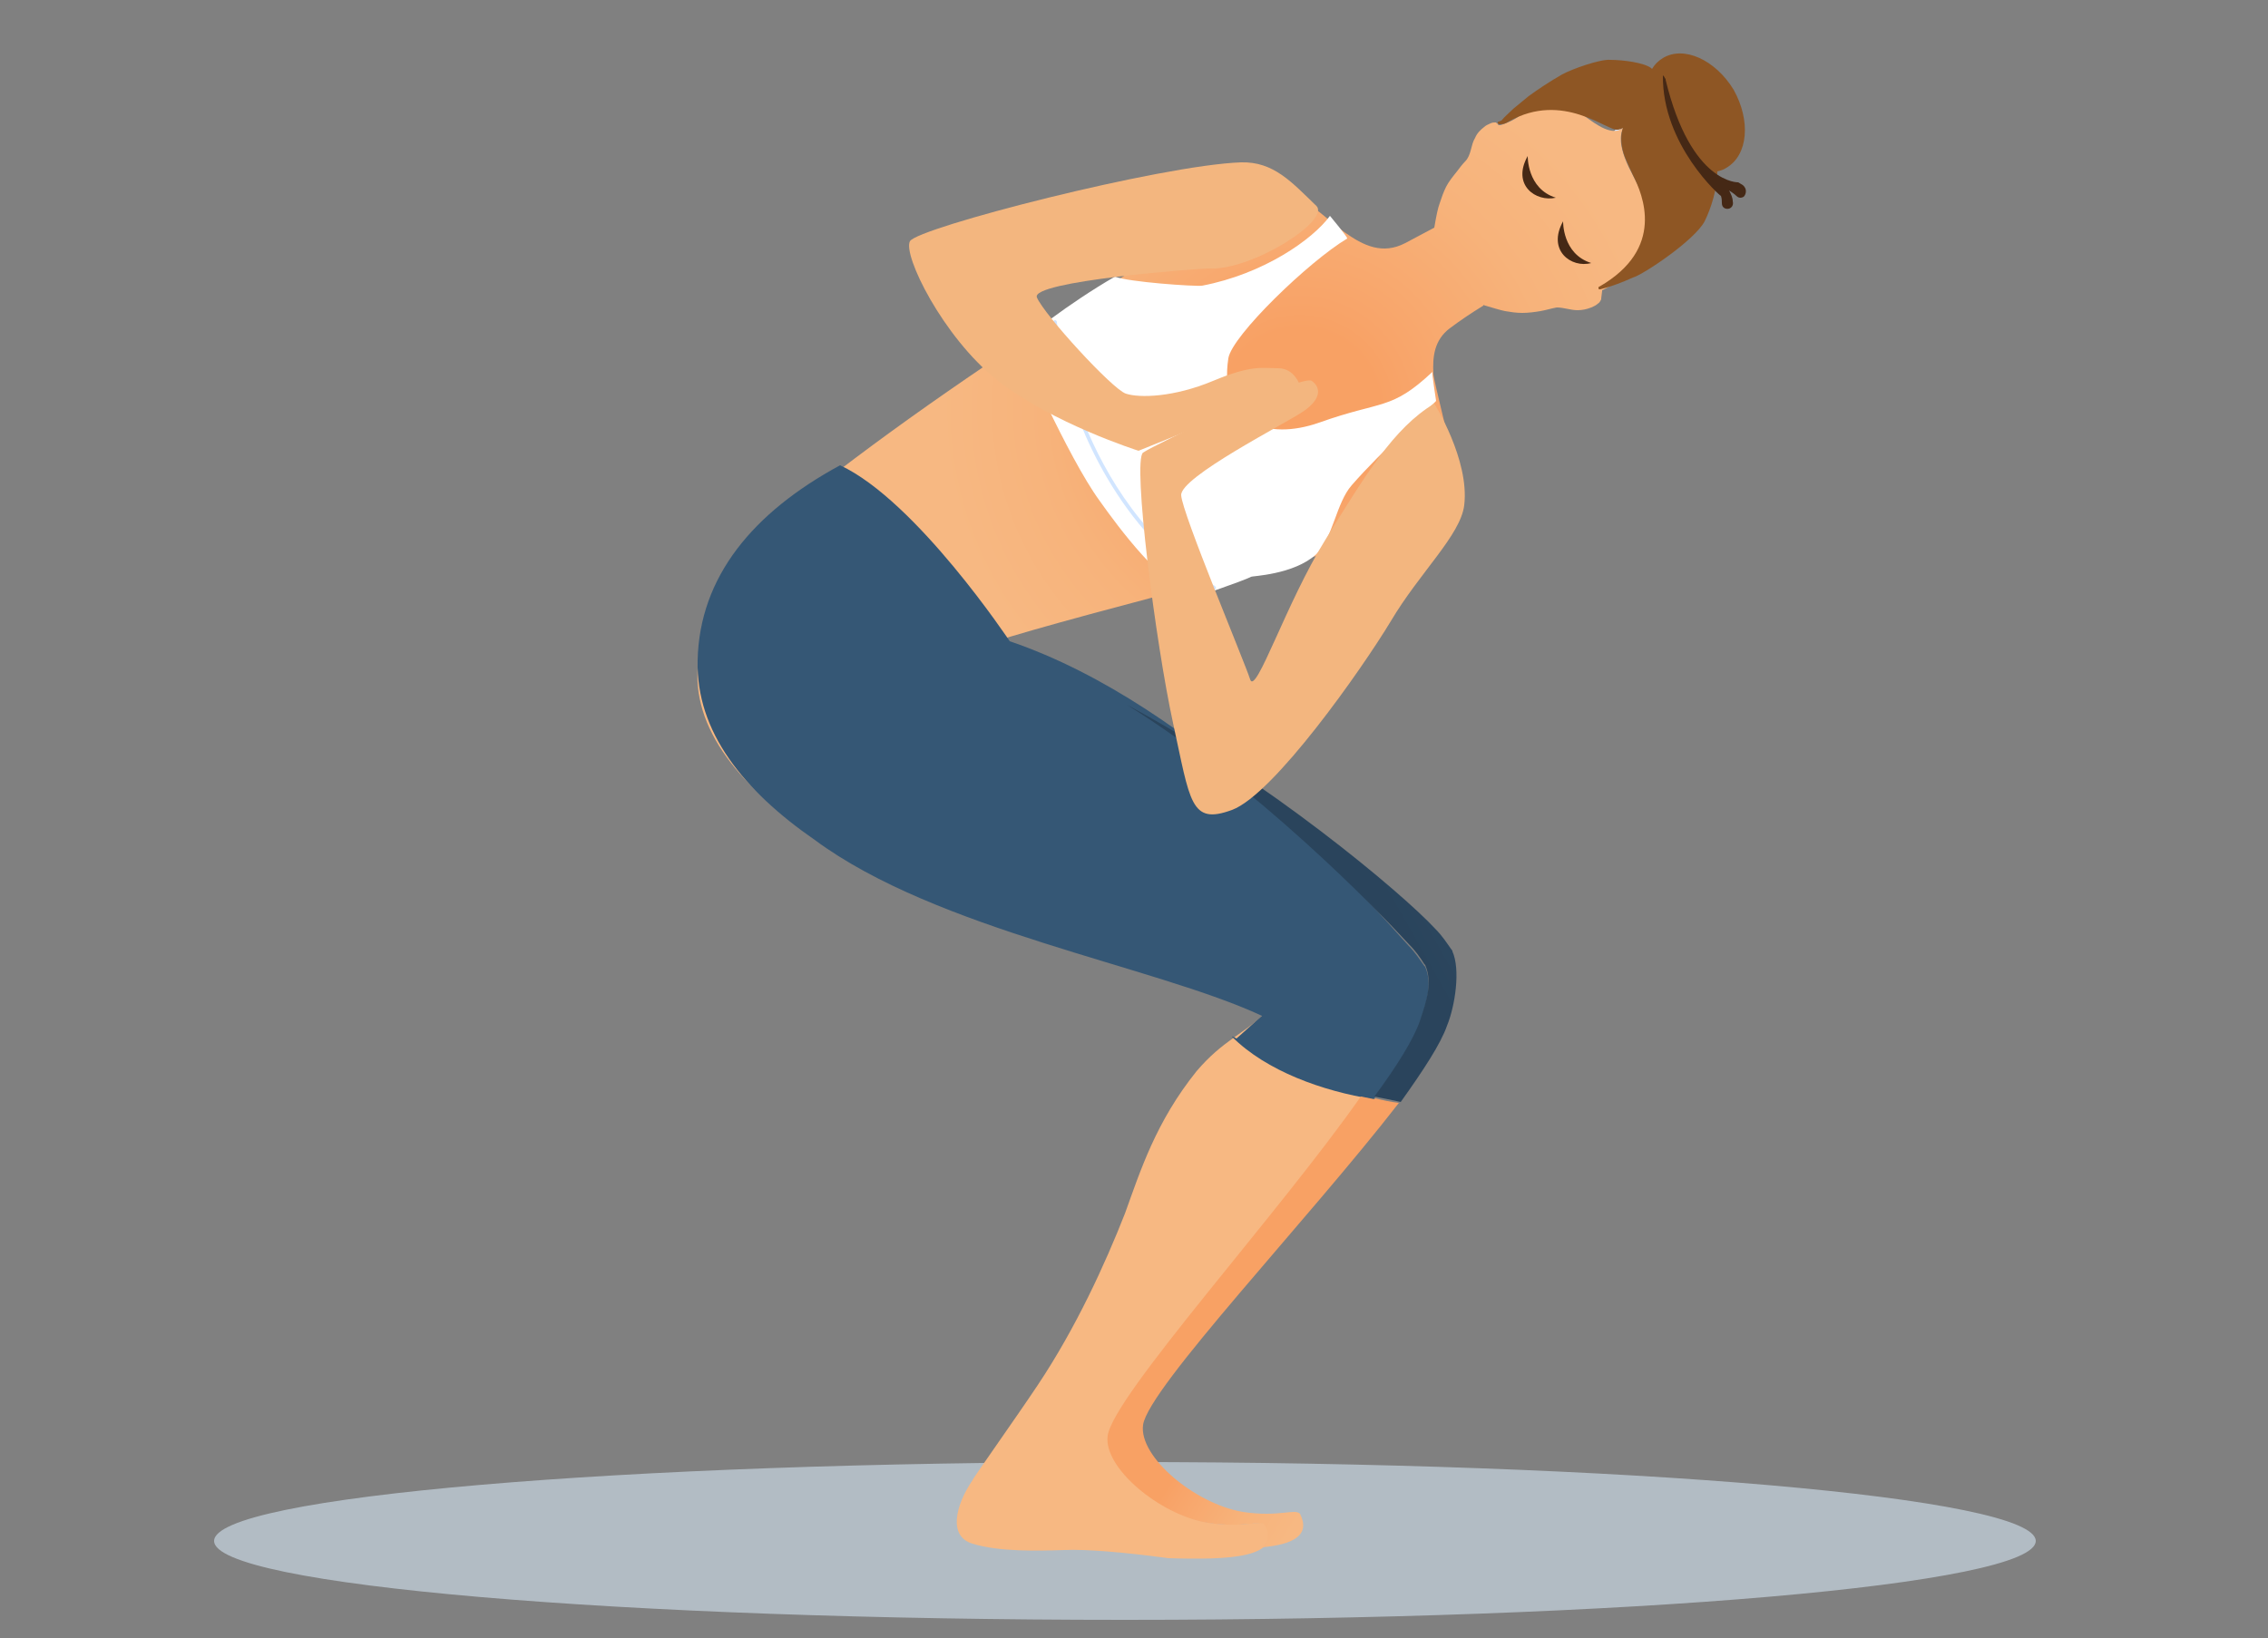 <?xml version="1.0" encoding="utf-8"?>
<!-- Generator: Adobe Illustrator 26.5.0, SVG Export Plug-In . SVG Version: 6.00 Build 0)  -->
<svg version="1.1" id="Layer_1" xmlns="http://www.w3.org/2000/svg" xmlns:xlink="http://www.w3.org/1999/xlink" x="0px" y="0px"
	 viewBox="0 0 250 180.6" style="enable-background:new 0 0 250 180.6;" xml:space="preserve">
<rect x="0" y="0" width="250" height="180.6" fill="#808080" stroke="none"/>
<style type="text/css">
	.st0{fill:#B2BCC4;}
	.st1{fill:#D1E5FF;}
	.st2{fill:url(#SVGID_1_);}
	.st3{fill:#FFFFFF;}
	.st4{fill:#8E5624;}
	.st5{fill:#452815;}
	.st6{fill:#F7B882;}
	.st7{fill:#355775;}
	.st8{fill:url(#SVGID_00000134957351869745320600000015649589536951913124_);}
	.st9{fill:url(#SVGID_00000052104577549454855950000010930547777871006117_);}
	.st10{fill:#F3B67F;}
</style>
<g>
	<g>
		<path class="st0" d="M224.4,169.9c0-4.8-44.9-8.7-100.4-8.7S23.6,165,23.6,169.9s44.9,8.7,100.4,8.7S224.4,174.7,224.4,169.9z"/>
		<g>
			<path class="st1" d="M172.8,20.8C178,14,183.4,8.3,183.5,8.2c0.1-0.1,0.2-0.1,0.3,0s0.1,0.2,0,0.3s-12.4,13-17.6,23
				c-0.1,0.1-0.2,0.1-0.3,0.1s-0.1-0.2-0.1-0.3C167.6,27.9,170.2,24.2,172.8,20.8L172.8,20.8z"/>
			
				<radialGradient id="SVGID_1_" cx="315.765" cy="-1062.343" r="39.664" gradientTransform="matrix(1 0 0 1 -172.5 1107.38)" gradientUnits="userSpaceOnUse">
				<stop  offset="0.22" style="stop-color:#F8A164"/>
				<stop  offset="0.3" style="stop-color:#F8A469"/>
				<stop  offset="0.71" style="stop-color:#F7B37B"/>
				<stop  offset="1" style="stop-color:#F7B882"/>
			</radialGradient>
			<path class="st2" d="M181,21.5c-0.5-1.4-1.4-2.7-1.9-4.1c-0.4-1.1-0.7-2.4-0.1-3.4c-1.2,1.2-3.2-0.4-4.2-1.1
				c-0.8-0.6-0.3-2.1-1.3-2.2c-1.2-0.2-2.4,0.2-3.4,0.6c-0.9,0.4-1.7,0.9-2.5,1.4c-0.4,0.3-0.9,0.6-1.4,0.8
				c-0.2,0.1-0.5,0.2-0.8,0.3c-0.1,0-0.2,0-0.2,0c-0.1,0-0.1-0.1,0-0.1l-0.2-0.1l0,0l-0.1-0.1c-0.2,0-0.4,0-0.6,0.1
				c-0.2,0.1-0.5,0.2-0.7,0.4c-0.4,0.3-0.8,0.7-1,1.2c-0.5,0.8-0.4,1.9-1.1,2.6l0,0c-0.3,0.3-0.6,0.7-0.9,1.1
				c-0.4,0.5-0.9,1.1-1.2,1.7c-0.3,0.6-0.5,1.2-0.7,1.8c-0.2,0.5-0.4,1.5-0.6,2.7c-1.1,0.6-2.1,1.1-3.2,1.7
				c-2.5,1.3-4.6,0.3-6.7-1.2c-2.6-1.9-4.2-4-7.3-4.3c-2.7-0.2-33.2,18.3-52.3,33.6c3.9,6.9,15.4,9.6,19.1,16.6
				c0.8-1,37.5-10.4,38.4-10.4c-0.3,0.2,14.5-7.3,14.1-10.4c-0.1-0.6-2.2-8.9-2.2-9.5l0,0l0,0l0,0c-0.1-1.9,0.1-3.7,1.8-5
				c1.2-0.9,2.4-1.7,3.7-2.5l0,0l0,0v-0.1h-0.1c1,0.3,2,0.6,2.5,0.7c0.6,0.1,1.2,0.2,1.9,0.2s1.4-0.1,2-0.2c0.6-0.1,1.2-0.3,1.8-0.4
				c0.8,0,1.5,0.3,2.3,0.3c0.5,0,1-0.1,1.5-0.3c0.2-0.1,0.5-0.2,0.7-0.4c0.2-0.1,0.3-0.3,0.4-0.5v-0.1l0,0l0.1-0.8c0,0,0,0,0-0.1
				c1.3-0.6,2.4-1.5,3.5-2.4c1-0.8,1.9-1.7,2.5-2.8C183.4,24.8,181.8,23.5,181,21.5L181,21.5z"/>
			<path class="st3" d="M145.1,61.1c1.8-1.7,2.2-5.7,3.9-7.6c3.1-3.6,9.4-9.3,9.3-9.3c0-0.1-0.5-3.1-0.4-3.2l0,0
				c-4.6,4.3-5.5,3.1-12.5,5.6c-5.7,2-11.1,0.1-10-7.1c0.4-2.5,8.9-10.7,13.1-13.2c0.1-0.1-1.9-2.5-1.9-2.5
				c-1.9,2.6-7.3,6.4-14.1,7.7c-0.8,0.1-8.1-0.4-9.6-1c-5.2,3-9.8,6.7-10.6,7.5c0,0,5.4,12.4,8.9,17.2c2.2,3.1,6.8,9.3,10.6,10.6
				c0.1,0,5.1-1.7,6.1-2.2C137.9,63.5,142.6,63.4,145.1,61.1L145.1,61.1z"/>
			<path class="st4" d="M187.9,24.4c0.7-1.4,1.4-3.6,1.4-5.5c0.4-0.1,0.7-0.2,1-0.4c2.4-1.4,2.7-5.2,0.8-8.6c-2-3.3-5.5-4.9-7.8-3.5
				c-0.5,0.3-0.9,0.7-1.2,1.2L182,7.5c-0.8-0.6-3.1-0.9-4.5-0.9c-1.1-0.1-4.2,1-5.3,1.6c-1.4,0.8-2.6,1.6-3.7,2.4
				c-0.5,0.4-1.1,0.9-1.7,1.4l-0.1,0.1c-0.4,0.4-0.9,0.8-1.2,1.2c-0.1,0-0.2,0.1-0.3,0.1s-0.1,0.1-0.1,0.1v0.1l0.1,0.1
				c0.1,0,0.1,0,0.2,0l0,0l0,0c0.3,0,0.6-0.1,0.9-0.3c6-3.4,10.9,1.1,12,0.9c0.2,0,0.4-0.1,0.6-0.2c-0.4,1.1-0.1,2.4,0.2,3.2
				c0.3,0.7,0.6,1.4,0.9,2c1.1,2.2,3.6,8.1-3.7,12.3c0,0-0.1,0-0.1,0.1v0.1c0,0.1,0.1,0.1,0.1,0.1l0,0h0.1c1.2-0.3,2.5-0.8,3.6-1.3
				C181.1,30.3,186.8,26.5,187.9,24.4L187.9,24.4z"/>
			<path class="st5" d="M172.3,24.4c0,0-0.1,3.6,3.1,4.6C173.2,29.6,170.5,27.6,172.3,24.4z"/>
			<path class="st1" d="M122.1,52.8c-5.1-8.6-6-17.2-6-17.3s0.1-0.2,0.2-0.2s0.2,0.1,0.2,0.2c0,0.2,2.1,19.5,17.4,29.1
				c0.1,0.1,0.2,0.2,0.1,0.3c0,0.1-0.2,0.1-0.3,0.1C128.4,61.7,124.7,57.2,122.1,52.8L122.1,52.8z"/>
			<path class="st6" d="M155.3,106.5c0,0-1.1-1.6-1.9-2.4c-4.5-4.9-23.1-25.8-41.3-32.5c-11.1,0.8-23.1,0-33.9-3.4
				c-0.5,1.4-0.9,2.9-1.2,4.5c-1.1,7.8,5.1,14.4,12.9,19.8c13.5,10,37.5,13.9,49.3,19.4c-2.1,2.1-4.4,2.8-7.3,6.2
				c-4.5,5.6-6.2,11-7.9,15.7c-2.2,5.6-5.4,12.6-9.6,18.9c-2.4,3.6-7.3,10.5-7.2,10.5c-1.9,2.8-2.7,6.2,0,7
				c2.9,0.9,7.1,0.8,10.1,0.7c2.3-0.1,6.3,0.2,11.5,0.9c6.6,0.2,12.6,0,10.8-3.7c-0.6-0.6-2.3,0.4-6.3-0.2c-5.3-0.9-11.5-6.1-11-9.6
				c0.8-5.4,29.1-35.6,32.6-45.5C155.5,110.4,156.1,108.5,155.3,106.5L155.3,106.5L155.3,106.5z"/>
			<path class="st7" d="M136.3,114.5c0,0-0.5-0.3-0.5-0.2c3.8,3.8,10,6,15.6,6.9c2.5-3.5,4.4-6.4,5.1-8.4c0.8-2.4,1.4-4.3,0.6-6.2
				l0,0l-0.1-0.1l0,0l0,0c-0.5-0.7-1-1.5-1.8-2.3c-4.7-5.2-23-26.4-43.9-33.5c0,0-10.3-15.5-18.7-19.4C83,56.5,77.1,63.6,76.9,72.8
				c-0.2,7.9,5.1,14.4,12.9,19.8c13.5,10,37.5,13.9,49.3,19.4C138.2,112.8,137.3,113.6,136.3,114.5L136.3,114.5z"/>
			
				<linearGradient id="SVGID_00000022550017736936098460000001766805640458945948_" gradientUnits="userSpaceOnUse" x1="327.913" y1="-1016.87" x2="322.065" y2="-1013.571" gradientTransform="matrix(1 0 0 1 -172.5 1107.38)">
				<stop  offset="0" style="stop-color:#355775"/>
				<stop  offset="3.000000e-02" style="stop-color:#345572"/>
				<stop  offset="0.22" style="stop-color:#2E4B66"/>
				<stop  offset="0.47" style="stop-color:#2B465E"/>
				<stop  offset="1" style="stop-color:#2A445C"/>
			</linearGradient>
			<path style="fill:url(#SVGID_00000022550017736936098460000001766805640458945948_);" d="M160.1,104.9
				C160.2,104.9,160.2,104.9,160.1,104.9c0-0.1,0-0.1-0.1-0.2l0,0l0,0c-0.5-0.7-1-1.5-1.8-2.3c-3.6-3.9-18.6-16.5-34-24.7
				c14.3,8.9,27.5,22.5,31,26.3c0.8,0.8,1.3,1.5,1.8,2.3l0,0l0,0l0.1,0.1l0,0c0.8,1.9,0.2,3.8-0.6,6.2c-0.7,2-2.5,4.9-5,8.3
				c1,0.2,2,0.4,2.9,0.6c2.5-3.5,4.4-6.4,5.1-8.4C160.4,110.9,161,106.9,160.1,104.9L160.1,104.9z"/>
			
				<linearGradient id="SVGID_00000150088596156986835740000014464773551312252815_" gradientUnits="userSpaceOnUse" x1="313.809" y1="-963.485" x2="325.808" y2="-955.925" gradientTransform="matrix(1 0 0 1 -172.5 1107.38)">
				<stop  offset="0" style="stop-color:#F8A164"/>
				<stop  offset="0.1" style="stop-color:#F8A469"/>
				<stop  offset="0.63" style="stop-color:#F7B37B"/>
				<stop  offset="1" style="stop-color:#F7B882"/>
			</linearGradient>
			<path style="fill:url(#SVGID_00000150088596156986835740000014464773551312252815_);" d="M137,166.7c-5.3-0.9-11.5-6.1-11-9.6
				c0.6-4.1,18.2-22.6,28.2-35.5c-0.9-0.1-1.8-0.3-2.6-0.5l-0.1,0.1c-0.5-0.1-1-0.2-1.5-0.3c-9.1,13-27.3,33-27.9,37.4
				c-0.5,3.5,5.7,8.7,11,9.6c4,0.6,5.7-0.3,6.3,0.2c0.6,1.1,0.4,1.9-0.3,2.5c3.4-0.3,5.4-1.3,4.2-3.7
				C142.7,166.3,141,167.3,137,166.7L137,166.7z"/>
			<path class="st5" d="M168.4,17.2c0,0-0.1,3.6,3.1,4.6C169.3,22.3,166.6,20.4,168.4,17.2z"/>
			<path class="st5" d="M190.6,23c-0.4,0.1-0.8-0.1-0.8-0.6c0-0.2,0-0.5-0.1-0.8c0,0.1-6.5-5.6-6.4-13.3c0.1,0.1,0.2,0.2,0.2,0.3
				l0.1,0.1v0.1c2.8,11.6,8.1,11.3,8,11.3c0.2,0.1,0.3,0.2,0.5,0.3c0.5,0.4,0.4,1,0.1,1.3c-0.2,0.1-0.5,0.2-0.8-0.1
				c-0.2-0.2-0.5-0.4-0.8-0.6c0.2,0.4,0.4,0.8,0.4,1.2C191.1,22.6,190.9,22.9,190.6,23L190.6,23z"/>
			<g>
				<path class="st10" d="M145.1,22.7c-2.7-2.6-4.7-4.9-8.3-4.8c-8.8,0.3-35.7,7.2-36.5,8.7s3.6,10.5,9.6,15.3
					c6.1,4.8,15.6,7.8,15.6,7.8l17.8-7.2c0,0-0.6-1.9-2.4-1.9s-2.9-0.4-7.2,1.4c-4.3,1.8-8.1,1.9-9.6,1.4s-9-8.7-9.8-10.6
					c-0.8-1.8,17.8-3.2,18.9-3.2C137.9,29.9,146.7,24.3,145.1,22.7z"/>
				<path class="st10" d="M158.1,44.5c0,0,3.9,6.2,3.3,11.2c-0.4,3.3-4.9,7.4-8.1,12.8c-3.2,5.3-12.9,19.1-17.5,20.8
					s-4.6-0.9-6.5-9.6s-4.5-28.9-3.3-29.8c1.3-0.9,17.6-8.7,18.6-7.9c1,0.7,1.1,2-1,3.4s-13.5,7.2-13.4,9.2s7,18.4,7.6,20.3
					s4-8.5,8.3-15.4C150.5,52.4,153.6,47.2,158.1,44.5L158.1,44.5z"/>
			</g>
		</g>
	</g>
</g>
</svg>
